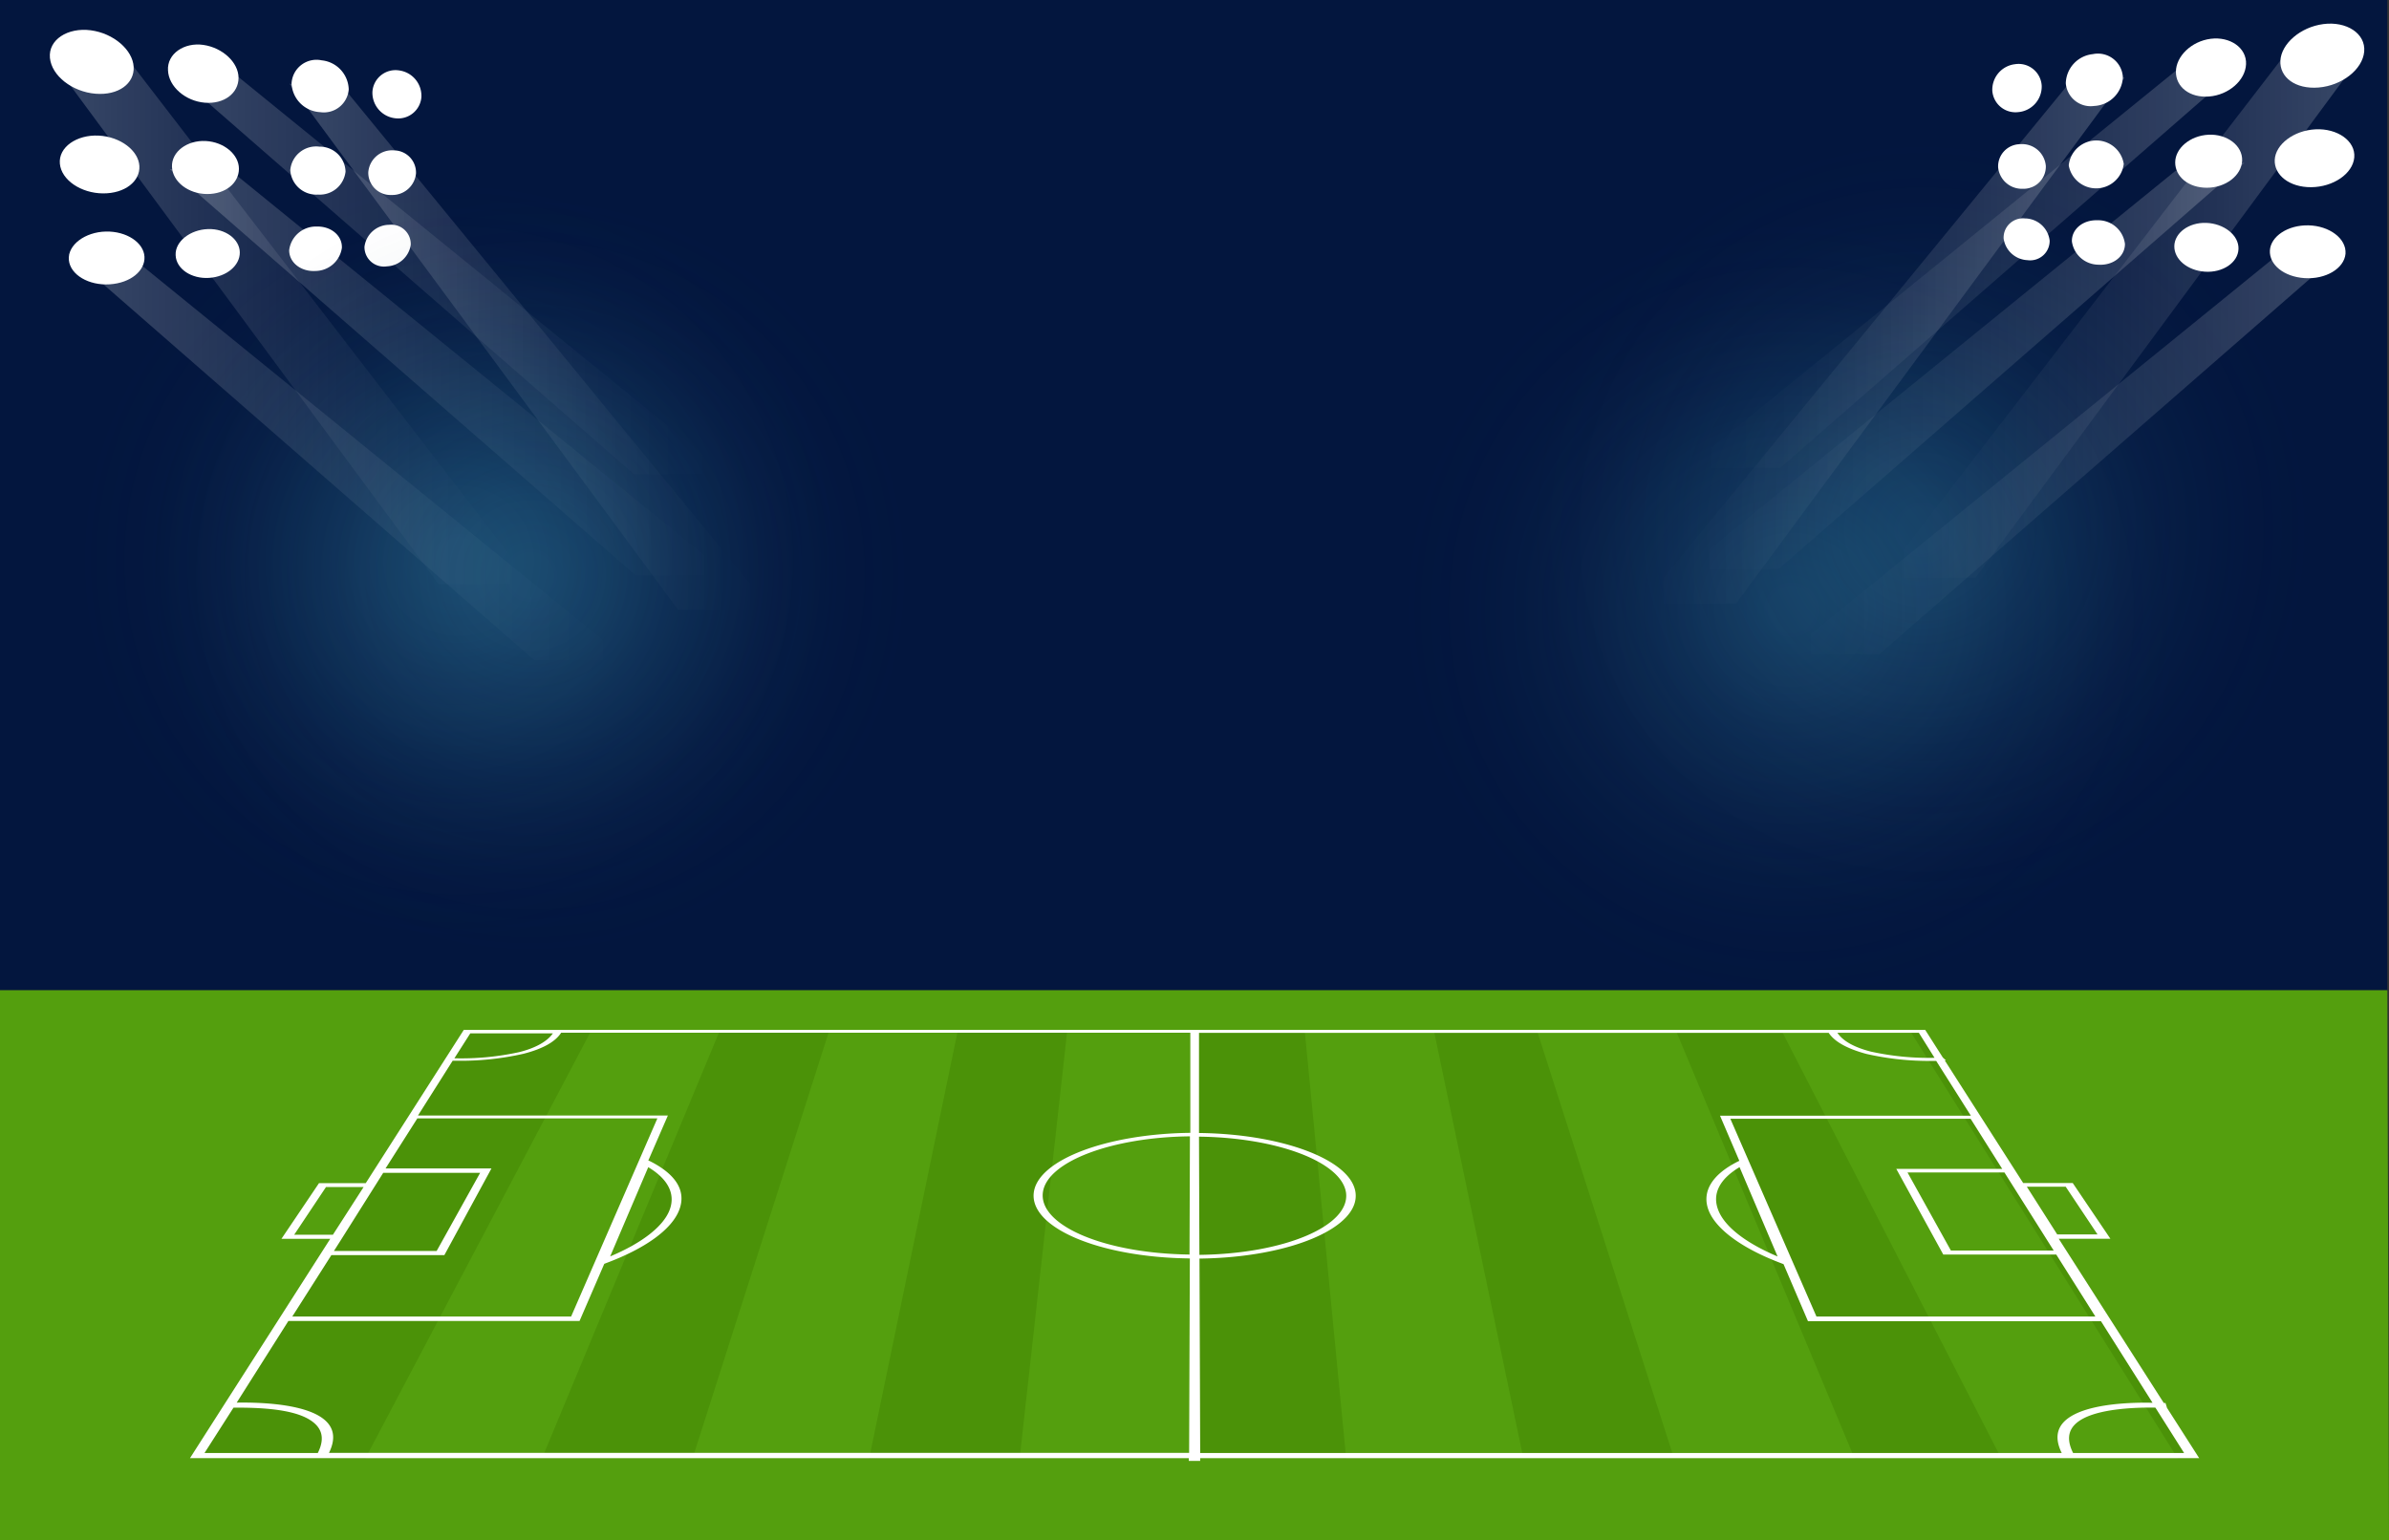 <svg id="Layer_1" data-name="Layer 1" xmlns="http://www.w3.org/2000/svg" xmlns:xlink="http://www.w3.org/1999/xlink" viewBox="0 0 300.47 193.78"><rect x="0" y="0" width="300.47" height="193.78" fill="#333333" stroke="none"/><defs><style>.cls-1{fill:#03163e;}.cls-18,.cls-2,.cls-3,.cls-4{opacity:0.3;}.cls-2{fill:url(#radial-gradient);}.cls-3{fill:url(#radial-gradient-2);}.cls-4{fill:url(#radial-gradient-3);}.cls-5{fill:#549f0e;}.cls-6{fill:#4b9208;}.cls-7{fill:#fff;}.cls-10,.cls-11,.cls-12,.cls-13,.cls-14,.cls-15,.cls-16,.cls-17,.cls-8,.cls-9{opacity:0.2;}.cls-8{fill:url(#linear-gradient);}.cls-9{fill:url(#linear-gradient-2);}.cls-10{fill:url(#linear-gradient-3);}.cls-11{fill:url(#linear-gradient-4);}.cls-12{fill:url(#linear-gradient-5);}.cls-13{fill:url(#linear-gradient-6);}.cls-14{fill:url(#linear-gradient-7);}.cls-15{fill:url(#linear-gradient-8);}.cls-16{fill:url(#linear-gradient-9);}.cls-17{fill:url(#linear-gradient-10);}.cls-18{fill:url(#radial-gradient-4);}</style><radialGradient id="radial-gradient" cx="225.31" cy="76.72" r="50" gradientUnits="userSpaceOnUse"><stop offset="0.05" stop-color="#5ce2ff" stop-opacity="0.5"/><stop offset="0.19" stop-color="#54d0ee" stop-opacity="0.46"/><stop offset="0.44" stop-color="#40a1c1" stop-opacity="0.34"/><stop offset="0.76" stop-color="#1e5479" stop-opacity="0.15"/><stop offset="1" stop-color="#03163e" stop-opacity="0"/></radialGradient><radialGradient id="radial-gradient-2" cx="57.69" cy="70.53" r="48.82" xlink:href="#radial-gradient"/><radialGradient id="radial-gradient-3" cx="241.67" cy="66.64" r="50" xlink:href="#radial-gradient"/><linearGradient id="linear-gradient" x1="21.34" y1="46.83" x2="91.7" y2="46.83" gradientUnits="userSpaceOnUse"><stop offset="0.06" stop-color="#fff"/><stop offset="0.2" stop-color="#fff" stop-opacity="0.77"/><stop offset="0.36" stop-color="#fff" stop-opacity="0.54"/><stop offset="0.51" stop-color="#fff" stop-opacity="0.35"/><stop offset="0.66" stop-color="#fff" stop-opacity="0.2"/><stop offset="0.79" stop-color="#fff" stop-opacity="0.09"/><stop offset="0.91" stop-color="#fff" stop-opacity="0.02"/><stop offset="1" stop-color="#fff" stop-opacity="0"/></linearGradient><linearGradient id="linear-gradient-2" x1="6.28" y1="40.38" x2="66.9" y2="40.38" xlink:href="#linear-gradient"/><linearGradient id="linear-gradient-3" x1="36.41" y1="43.62" x2="97.03" y2="43.62" xlink:href="#linear-gradient"/><linearGradient id="linear-gradient-4" x1="21.11" y1="34.08" x2="91.47" y2="34.08" xlink:href="#linear-gradient"/><linearGradient id="linear-gradient-5" x1="8.6" y1="57.49" x2="78.96" y2="57.49" xlink:href="#linear-gradient"/><linearGradient id="linear-gradient-6" x1="2170.69" y1="39.6" x2="2231.31" y2="39.6" gradientTransform="matrix(-1, 0, 0, 1, 2468.03, 0)" xlink:href="#linear-gradient"/><linearGradient id="linear-gradient-7" x1="2200.82" y1="42.84" x2="2261.44" y2="42.84" gradientTransform="matrix(-1, 0, 0, 1, 2468.03, 0)" xlink:href="#linear-gradient"/><linearGradient id="linear-gradient-8" x1="2185.52" y1="33.3" x2="2255.88" y2="33.3" gradientTransform="matrix(-1, 0, 0, 1, 2468.03, 0)" xlink:href="#linear-gradient"/><linearGradient id="linear-gradient-9" x1="2185.75" y1="46.05" x2="2256.11" y2="46.05" gradientTransform="matrix(-1, 0, 0, 1, 2468.03, 0)" xlink:href="#linear-gradient"/><linearGradient id="linear-gradient-10" x1="2173.01" y1="56.71" x2="2243.37" y2="56.71" gradientTransform="matrix(-1, 0, 0, 1, 2468.03, 0)" xlink:href="#linear-gradient"/><radialGradient id="radial-gradient-4" cx="66.72" cy="72.39" r="48.82" xlink:href="#radial-gradient"/></defs><title>FB3-03</title><rect id="blue-bg" class="cls-1" width="300.26" height="124.58"/><ellipse id="light2" class="cls-2" cx="225.31" cy="76.72" rx="49.43" ry="50.56"/><ellipse id="light4" class="cls-3" cx="57.69" cy="70.53" rx="48.27" ry="49.37"/><ellipse id="light2-2" data-name="light2" class="cls-4" cx="241.67" cy="66.64" rx="49.43" ry="50.56"/><g id="pitch"><polygon class="cls-5" points="300.47 193.78 0 193.78 0 124.58 300.26 124.58 300.47 193.78"/><polygon class="cls-6" points="45.96 183.47 23.87 183.47 59.15 129.93 74.4 129.58 45.96 183.47"/><polygon class="cls-6" points="87.32 182.8 68.45 182.8 90.56 129.58 104.32 129.58 87.32 182.8"/><polygon class="cls-6" points="128.32 182.8 109.32 183.47 120.48 129.58 134.24 129.58 128.32 182.8"/><polygon class="cls-6" points="169.31 183.47 150.95 182.8 150.8 129.58 164.09 129.58 169.31 183.47"/><polygon class="cls-6" points="210.33 182.8 191.46 182.8 180.4 129.93 193.4 129.93 210.33 182.8"/><polygon class="cls-6" points="251.36 182.8 233.25 183.47 210.75 129.58 224.03 129.58 251.36 182.8"/><polygon class="cls-6" points="276.6 183.47 273.89 183.47 240.16 129.58 242.13 129.58 276.6 183.47"/><path class="cls-7" d="M265.42,155.83l-4.73-7h-6.23l-9.86-15.42h0.15l-0.39-.36-2.22-3.48H58.33l-2.45,3.83h0L46,148.85H40.12l-4.72,7h6.14L28.32,176.52h0v0l-4.43,6.93H149.52v0.34h1.43v-0.34H276.6l-4.05-6.33-0.19-.61h-0.21l-13.22-20.67h6.49Zm-10.5-6.53h4.89l4,6h-5.07Zm-3.1-2.25H238.5l5.91,10.78h14.21l4.92,7.8H228.46l-10.83-24.88h30.22Zm0.28,0.45,6.2,9.83H245.37l-5.46-9.83H252.1Zm-8.79-14.42a33.67,33.67,0,0,1-8-.78c-2.11-.54-3.52-1.33-4.22-2.37h10.25Zm-93.7,24.75c-10.72-.13-18.92-3.66-18.45-7.77,0.46-3.92,8.7-7,18.5-7.1ZM150.8,143c9.8,0.11,18,3.18,18.5,7.1,0.48,4.12-7.73,7.64-18.45,7.77Zm-81.26-13c-0.7,1-2.12,1.83-4.22,2.36a34,34,0,0,1-8.17.78l2-3.14H69.54Zm-26.6,25.9,4.41-7,0.85-1.35H60.39l-5.47,9.83H42Zm-1.26,2H55.89L61.81,147H48.49l4-6.3H82.68L71.83,165.63H36.76ZM37,155.34l4-6h4.73l-3.86,6H37Zm-7.63,21.75c2.17,0,6.71,0,9.24,1.33,1.88,1,2.34,2.42,1.36,4.38H25.72Zm12,5.71c1.07-2.16.52-3.78-1.6-4.86-2.81-1.42-7.64-1.52-10-1.48l6.5-10.27H72.89L76,159l0.23-.09c5-1.87,8.25-4.25,9.19-6.67s-0.43-4.53-3.7-6.17L81.54,146,84,140.34H52.57l4.36-6.89H57.6a35.48,35.48,0,0,0,8.25-.88c2.39-.61,4-1.5,4.73-2.65h79.13l0,12.6c-10.4.11-19.17,3.36-19.69,7.52-0.54,4.39,8.2,8.15,19.63,8.28l-0.09,24.46H41.36Zm35.37-24.73,4.79-11.23c2.51,1.5,3.47,3.4,2.67,5.43S80.75,156.39,76.73,158.07Zm184,24.73c-1-2-.52-3.42,1.35-4.38,2.45-1.25,6.81-1.37,9-1.33l3.61,5.71h-14Zm0.17-4.86c-2.12,1.08-2.67,2.7-1.6,4.86H150.95l-0.09-24.46c11.43-.14,20.17-3.9,19.63-8.28-0.51-4.16-9.28-7.41-19.69-7.52l0-12.6H230c0.76,1.14,2.35,2,4.74,2.65a35.49,35.49,0,0,0,8.25.88h0.53l4.36,6.89H216.33l2.43,5.68-0.15.07c-3.28,1.64-4.62,3.82-3.71,6.17s4.18,4.79,9.19,6.67l0.23,0.09,3.07,7.17h36.85l6.49,10.27C268.29,176.42,263.64,176.55,260.91,177.94Zm-42.12-31.1,4.78,11.23c-4-1.69-6.63-3.73-7.45-5.8S216.28,148.34,218.78,146.84Z"/></g><polygon class="cls-8" points="21.34 21.26 79.96 72.39 91.7 72.39 30 22.26 21.34 21.26"/><polygon class="cls-9" points="6.28 7.28 55.16 73.48 66.9 73.48 16.82 8.4 6.28 7.28"/><path class="cls-7" d="M46.84,11.57a3.23,3.23,0,0,0,3,3.32A2.92,2.92,0,0,0,53,12.23,3.23,3.23,0,0,0,50.2,8.86,2.91,2.91,0,0,0,46.84,11.57Z"/><path class="cls-7" d="M36.67,10.5a3.8,3.8,0,0,0,3.6,3.61,3.14,3.14,0,0,0,3.59-2.85,3.78,3.78,0,0,0-3.4-3.67A3.14,3.14,0,0,0,36.67,10.5Z"/><path class="cls-7" d="M46.32,21.67a2.8,2.8,0,0,0,2.9,2.86,3,3,0,0,0,3.1-2.69,2.79,2.79,0,0,0-2.75-2.92A3,3,0,0,0,46.32,21.67Z"/><path class="cls-7" d="M36.51,21.4A3.28,3.28,0,0,0,40,24.48a3.26,3.26,0,0,0,3.46-2.89,3.24,3.24,0,0,0-3.29-3.14A3.26,3.26,0,0,0,36.51,21.4Z"/><path class="cls-7" d="M45.84,31.05a2.45,2.45,0,0,0,2.82,2.46,3.17,3.17,0,0,0,3-2.72A2.43,2.43,0,0,0,49,28.28,3.16,3.16,0,0,0,45.84,31.05Z"/><path class="cls-7" d="M36.37,31.48c0,1.57,1.5,2.73,3.34,2.61A3.39,3.39,0,0,0,43,31.18c0.06-1.52-1.34-2.73-3.18-2.68A3.39,3.39,0,0,0,36.37,31.48Z"/><path class="cls-7" d="M21.13,8.85c0.08,2.05,2.19,3.87,4.63,4.07S30,11.72,30,9.79,28,6,25.58,5.65,21,6.77,21.13,8.85Z"/><path class="cls-7" d="M6.28,7.28C6.49,9.54,9.1,11.55,12,11.79s4.93-1.28,4.81-3.39-2.5-4.21-5.4-4.59S6.06,5,6.28,7.28Z"/><path class="cls-7" d="M21.63,21c0.08,1.88,2.08,3.4,4.42,3.41s4-1.4,4-3.18-1.86-3.37-4.18-3.49S21.55,19.08,21.63,21Z"/><path class="cls-7" d="M7.53,20.6c0.19,2.05,2.66,3.71,5.42,3.73s4.69-1.52,4.58-3.45-2.37-3.68-5.12-3.82S7.33,18.51,7.53,20.6Z"/><path class="cls-7" d="M22.09,32.11c0.07,1.73,2,3,4.22,2.85s3.87-1.57,3.85-3.21-1.78-3-4-2.93S22,30.36,22.09,32.11Z"/><path class="cls-7" d="M8.66,32.71c0.18,1.87,2.51,3.23,5.14,3.06s4.47-1.71,4.37-3.48-2.25-3.22-4.86-3.16S8.49,30.81,8.66,32.71Z"/><polygon class="cls-10" points="36.41 10.53 85.29 76.72 97.03 76.72 43.67 11.6 36.41 10.53"/><polygon class="cls-11" points="21.11 8.52 79.73 59.65 91.47 59.65 29.77 9.51 21.11 8.52"/><polygon class="cls-12" points="8.6 31.93 67.21 83.06 78.96 83.06 17.25 32.92 8.6 31.93"/><polygon class="cls-13" points="297.35 6.5 248.47 72.69 236.72 72.69 286.81 7.61 297.35 6.5"/><path class="cls-7" d="M256.79,10.79a3.23,3.23,0,0,1-3,3.32,2.92,2.92,0,0,1-3.21-2.66,3.23,3.23,0,0,1,2.83-3.37A2.91,2.91,0,0,1,256.79,10.79Z"/><path class="cls-7" d="M267,9.72a3.8,3.8,0,0,1-3.6,3.61,3.14,3.14,0,0,1-3.58-2.85,3.78,3.78,0,0,1,3.4-3.67A3.14,3.14,0,0,1,267,9.72Z"/><path class="cls-7" d="M257.31,20.89a2.8,2.8,0,0,1-2.9,2.86,3,3,0,0,1-3.1-2.69,2.79,2.79,0,0,1,2.75-2.92A3,3,0,0,1,257.31,20.89Z"/><path class="cls-7" d="M267.11,20.62a3.5,3.5,0,0,1-6.92.19A3.49,3.49,0,0,1,267.11,20.62Z"/><path class="cls-7" d="M257.79,30.27A2.45,2.45,0,0,1,255,32.73,3.17,3.17,0,0,1,252,30a2.43,2.43,0,0,1,2.68-2.52A3.16,3.16,0,0,1,257.79,30.27Z"/><path class="cls-7" d="M267.26,30.69c0,1.57-1.5,2.73-3.34,2.61a3.39,3.39,0,0,1-3.33-2.91c-0.06-1.52,1.34-2.73,3.18-2.68A3.39,3.39,0,0,1,267.26,30.69Z"/><path class="cls-7" d="M282.49,8.07c-0.08,2.05-2.19,3.87-4.63,4.07s-4.21-1.2-4.19-3.13,1.95-3.82,4.37-4.13S282.58,6,282.49,8.07Z"/><path class="cls-7" d="M297.35,6.5c-0.21,2.26-2.82,4.27-5.73,4.51s-4.93-1.28-4.81-3.39,2.5-4.21,5.4-4.59S297.56,4.2,297.35,6.5Z"/><path class="cls-7" d="M282,20.21c-0.08,1.88-2.08,3.4-4.42,3.41s-4-1.4-4-3.18,1.86-3.37,4.18-3.49S282.07,18.3,282,20.21Z"/><path class="cls-7" d="M296.1,19.82c-0.19,2.05-2.66,3.71-5.42,3.73S286,22,286.1,20.09s2.37-3.68,5.12-3.82S296.29,17.73,296.1,19.82Z"/><path class="cls-7" d="M281.54,31.33c-0.07,1.73-2,3-4.22,2.85s-3.87-1.57-3.85-3.21,1.78-3,4-2.93S281.61,29.58,281.54,31.33Z"/><path class="cls-7" d="M295,31.93c-0.18,1.87-2.51,3.23-5.14,3.06s-4.47-1.71-4.37-3.48,2.25-3.22,4.86-3.16S295.14,30,295,31.93Z"/><polygon class="cls-14" points="267.22 9.74 218.34 75.94 206.59 75.94 259.95 10.82 267.22 9.74"/><polygon class="cls-15" points="282.51 7.73 223.9 58.86 212.15 58.86 273.86 8.73 282.51 7.73"/><polygon class="cls-16" points="282.28 20.48 223.67 71.61 211.92 71.61 273.63 21.48 282.28 20.48"/><polygon class="cls-17" points="295.03 31.14 236.41 82.27 224.67 82.27 286.38 32.14 295.03 31.14"/><ellipse id="light4-2" data-name="light4" class="cls-18" cx="66.72" cy="72.39" rx="48.27" ry="49.37"/></svg>